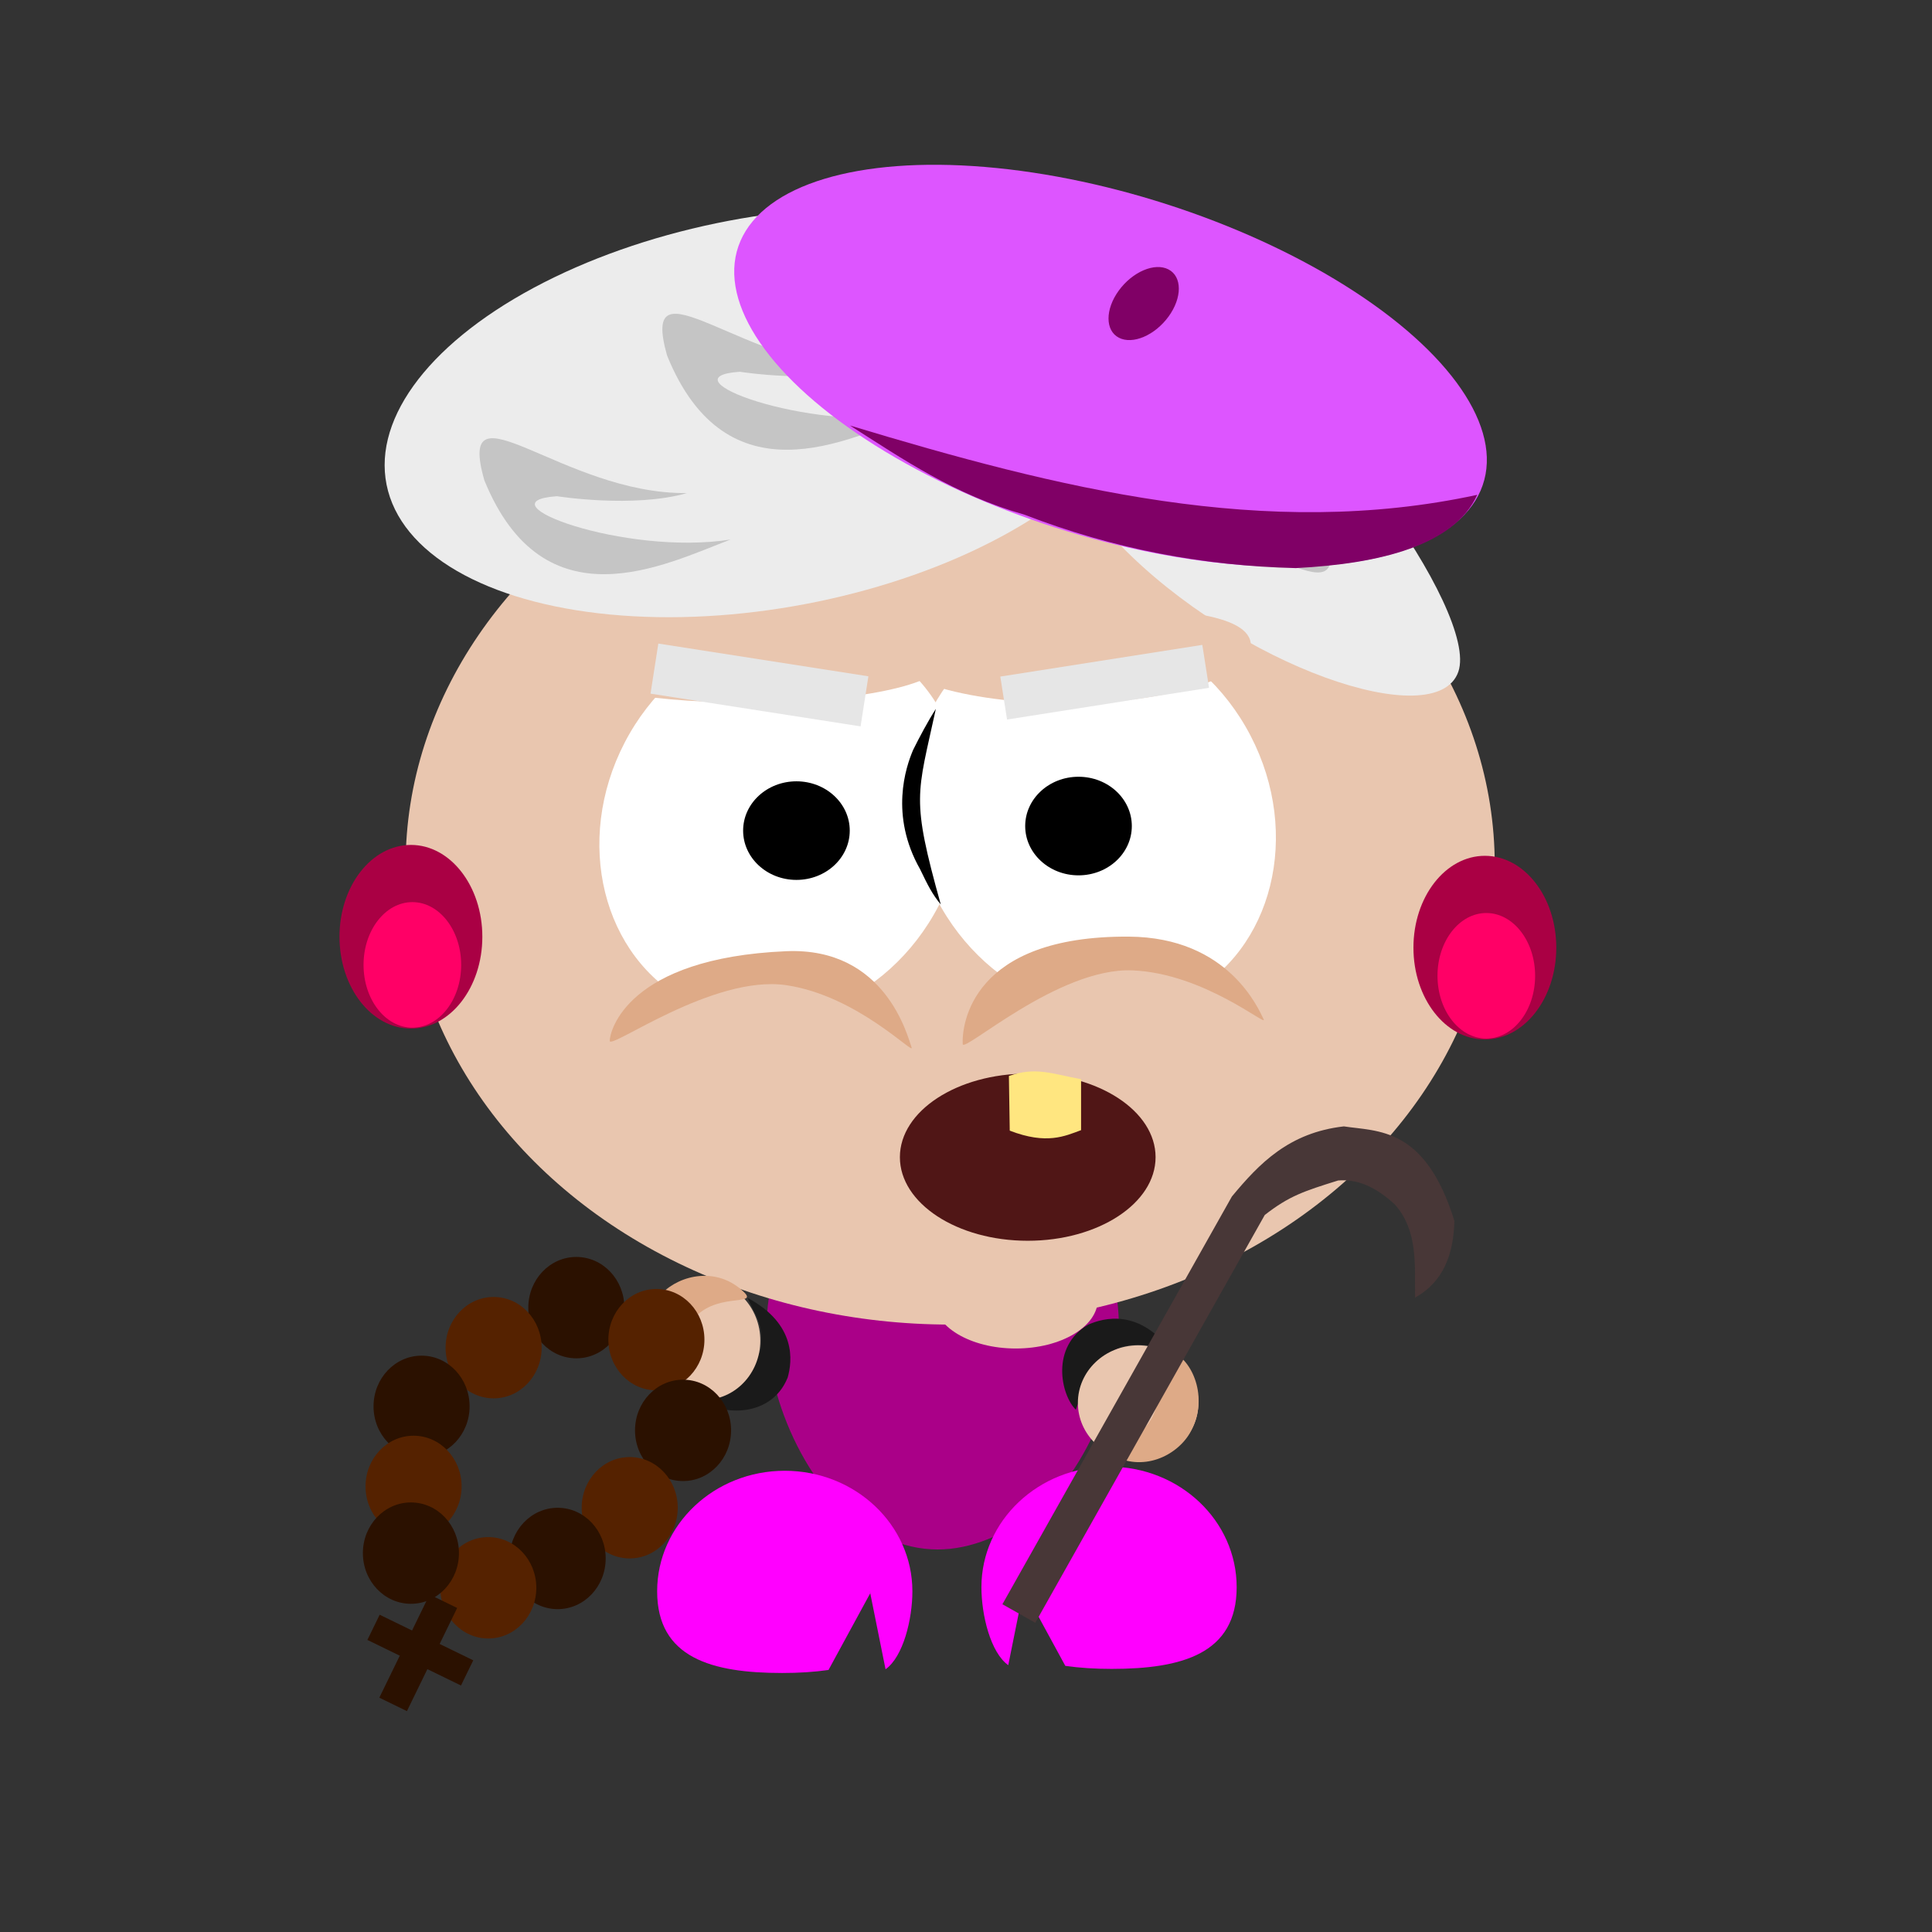 <?xml version="1.0" encoding="UTF-8" standalone="no"?>
<!-- Created with Inkscape (http://www.inkscape.org/) -->

<svg
   xmlns:dc="http://purl.org/dc/elements/1.1/"
   xmlns:cc="http://creativecommons.org/ns#"
   xmlns:rdf="http://www.w3.org/1999/02/22-rdf-syntax-ns#"
   xmlns:svg="http://www.w3.org/2000/svg"
   xmlns="http://www.w3.org/2000/svg"
   xmlns:sodipodi="http://sodipodi.sourceforge.net/DTD/sodipodi-0.dtd"
   xmlns:inkscape="http://www.inkscape.org/namespaces/inkscape"
   width="64"
   height="64"
   id="svg3352"
   version="1.1"
   inkscape:version="0.91 r"
   viewBox="0 0 64 64"
   sodipodi:docname="moher.svg">
  <rect x="0" y="0" width="64" height="64" fill="#333333" stroke="none"/>
  <defs
     id="defs3354" />
  <sodipodi:namedview
     id="base"
     pagecolor="#ffffff"
     bordercolor="#666666"
     borderopacity="1.0"
     inkscape:pageopacity="0.0"
     inkscape:pageshadow="2"
     inkscape:zoom="2.0000001"
     inkscape:cx="-148.11064"
     inkscape:cy="63.018895"
     inkscape:current-layer="layer7"
     showgrid="true"
     inkscape:document-units="px"
     inkscape:grid-bbox="true"
     inkscape:window-width="1366"
     inkscape:window-height="715"
     inkscape:window-x="0"
     inkscape:window-y="0"
     inkscape:window-maximized="1" />
  <g
     id="layer1"
     inkscape:label="body"
     inkscape:groupmode="layer"
     style="display:inline">
    <path
       style="color:#000000;clip-rule:nonzero;display:inline;overflow:visible;visibility:visible;opacity:1;isolation:auto;mix-blend-mode:normal;color-interpolation:sRGB;color-interpolation-filters:linearRGB;solid-color:#000000;solid-opacity:1;fill:#aa0088;fill-opacity:1;fill-rule:evenodd;stroke:#000000;stroke-width:0.095;stroke-linecap:butt;stroke-linejoin:bevel;stroke-miterlimit:4;stroke-dasharray:none;stroke-dashoffset:0;stroke-opacity:0;color-rendering:auto;image-rendering:auto;shape-rendering:auto;text-rendering:auto;enable-background:accumulate"
       d="m 25.629,42.276 c 1.659,-2.477 9.404,-3.052 11.185,-0.116 0.855,2.884 -0.625,6.131 -2.202,7.708 -1.936,1.481 -4.173,2.314 -6.722,0.116 -1.826,-1.816 -3.012,-5.249 -2.26,-7.708 z"
       id="rect3348"
       inkscape:connector-curvature="0"
       sodipodi:nodetypes="ccccc" />
  </g>
  <g
     inkscape:groupmode="layer"
     id="layer7"
     inkscape:label="head"
     style="display:inline">
    <ellipse
       style="color:#000000;clip-rule:nonzero;display:inline;overflow:visible;visibility:visible;opacity:1;isolation:auto;mix-blend-mode:normal;color-interpolation:sRGB;color-interpolation-filters:linearRGB;solid-color:#000000;solid-opacity:1;fill:#e9c6af;fill-opacity:1;fill-rule:evenodd;stroke:#000000;stroke-width:0.168;stroke-linecap:butt;stroke-linejoin:bevel;stroke-miterlimit:4;stroke-dasharray:none;stroke-dashoffset:0;stroke-opacity:0;color-rendering:auto;image-rendering:auto;shape-rendering:auto;text-rendering:auto;enable-background:accumulate"
       id="path4597"
       cx="31.476"
       cy="28.649"
       rx="18.039"
       ry="15.229" />
    <ellipse
       style="color:#000000;clip-rule:nonzero;display:inline;overflow:visible;visibility:visible;opacity:1;isolation:auto;mix-blend-mode:normal;color-interpolation:sRGB;color-interpolation-filters:linearRGB;solid-color:#000000;solid-opacity:1;fill:#501616;fill-opacity:1;fill-rule:evenodd;stroke:#331f1f;stroke-width:0.276;stroke-linecap:butt;stroke-linejoin:bevel;stroke-miterlimit:4;stroke-dasharray:none;stroke-dashoffset:0;stroke-opacity:0;color-rendering:auto;image-rendering:auto;shape-rendering:auto;text-rendering:auto;enable-background:accumulate"
       id="path4649"
       cx="34.045"
       cy="38.333"
       rx="4.235"
       ry="2.769" />
    <path
       style="color:#000000;clip-rule:nonzero;display:inline;overflow:visible;visibility:visible;opacity:1;isolation:auto;mix-blend-mode:normal;color-interpolation:sRGB;color-interpolation-filters:linearRGB;solid-color:#000000;solid-opacity:1;fill:#ffe680;fill-opacity:1;fill-rule:evenodd;stroke:#331f1f;stroke-width:0.15;stroke-linecap:butt;stroke-linejoin:bevel;stroke-miterlimit:4;stroke-dasharray:none;stroke-dashoffset:0;stroke-opacity:0;color-rendering:auto;image-rendering:auto;shape-rendering:auto;text-rendering:auto;enable-background:accumulate"
       d="M 33.421,35.643 C 34.306,35.331 34.845,35.57 35.812,35.75 l 0,1.688 c -0.539,0.198 -1.141,0.488 -2.363,0.016 z"
       id="rect4651"
       inkscape:connector-curvature="0"
       sodipodi:nodetypes="ccccc" />
    <ellipse
       style="color:#000000;clip-rule:nonzero;display:inline;overflow:visible;visibility:visible;opacity:1;isolation:auto;mix-blend-mode:normal;color-interpolation:sRGB;color-interpolation-filters:linearRGB;solid-color:#000000;solid-opacity:1;fill:#e9c6af;fill-opacity:1;fill-rule:evenodd;stroke:#331f1f;stroke-width:0.15;stroke-linecap:butt;stroke-linejoin:bevel;stroke-miterlimit:4;stroke-dasharray:none;stroke-dashoffset:0;stroke-opacity:0;color-rendering:auto;image-rendering:auto;shape-rendering:auto;text-rendering:auto;enable-background:accumulate"
       id="path3395"
       cx="33.649"
       cy="43.046"
       rx="2.719"
       ry="1.625" />
  </g>
  <g
     inkscape:groupmode="layer"
     id="layer8"
     inkscape:label="eyeL"
     style="display:inline">
    <ellipse
       style="color:#000000;clip-rule:nonzero;display:inline;overflow:visible;visibility:visible;opacity:1;isolation:auto;mix-blend-mode:normal;color-interpolation:sRGB;color-interpolation-filters:linearRGB;solid-color:#000000;solid-opacity:1;fill:#ffffff;fill-opacity:1;fill-rule:evenodd;stroke:#000000;stroke-width:1.715;stroke-linecap:butt;stroke-linejoin:bevel;stroke-miterlimit:4;stroke-dasharray:none;stroke-dashoffset:0;stroke-opacity:0;color-rendering:auto;image-rendering:auto;shape-rendering:auto;text-rendering:auto;enable-background:accumulate"
       id="path3655"
       cx="35.579"
       cy="12.286"
       rx="5.863"
       ry="6.66"
       transform="matrix(0.887,0.461,-0.461,0.887,0,0)" />
    <ellipse
       style="color:#000000;clip-rule:nonzero;display:inline;overflow:visible;visibility:visible;opacity:1;isolation:auto;mix-blend-mode:normal;color-interpolation:sRGB;color-interpolation-filters:linearRGB;solid-color:#000000;solid-opacity:1;fill:#000000;fill-opacity:1;fill-rule:evenodd;stroke:#000000;stroke-width:1.377;stroke-linecap:butt;stroke-linejoin:bevel;stroke-miterlimit:4;stroke-dasharray:none;stroke-dashoffset:0;stroke-opacity:0;color-rendering:auto;image-rendering:auto;shape-rendering:auto;text-rendering:auto;enable-background:accumulate"
       id="path3676"
       cx="26.383"
       cy="27.515"
       rx="1.766"
       ry="1.633" />
    <ellipse
       style="color:#000000;clip-rule:nonzero;display:inline;overflow:visible;visibility:visible;opacity:1;isolation:auto;mix-blend-mode:normal;color-interpolation:sRGB;color-interpolation-filters:linearRGB;solid-color:#000000;solid-opacity:1;fill:#e9c6af;fill-opacity:1;fill-rule:evenodd;stroke:#331f1f;stroke-width:0.284;stroke-linecap:butt;stroke-linejoin:bevel;stroke-miterlimit:4;stroke-dasharray:none;stroke-dashoffset:0;stroke-opacity:0;color-rendering:auto;image-rendering:auto;shape-rendering:auto;text-rendering:auto;enable-background:accumulate"
       id="path4493"
       ry="1.347"
       rx="6.474"
       cy="21.927"
       cx="24.749" />
    <ellipse
       style="color:#000000;clip-rule:nonzero;display:inline;overflow:visible;visibility:visible;opacity:1;isolation:auto;mix-blend-mode:normal;color-interpolation:sRGB;color-interpolation-filters:linearRGB;solid-color:#000000;solid-opacity:1;fill:#e9c6af;fill-opacity:1;fill-rule:evenodd;stroke:#331f1f;stroke-width:0.15;stroke-linecap:butt;stroke-linejoin:bevel;stroke-miterlimit:4;stroke-dasharray:none;stroke-dashoffset:0;stroke-opacity:0;color-rendering:auto;image-rendering:auto;shape-rendering:auto;text-rendering:auto;enable-background:accumulate"
       id="path4495"
       cx="35.125"
       cy="21.031"
       rx="3.188"
       ry="0.656" />
  </g>
  <g
     inkscape:groupmode="layer"
     id="layer9"
     inkscape:label="eyeP"
     style="display:inline">
    <ellipse
       style="color:#000000;clip-rule:nonzero;display:inline;overflow:visible;visibility:visible;opacity:1;isolation:auto;mix-blend-mode:normal;color-interpolation:sRGB;color-interpolation-filters:linearRGB;solid-color:#000000;solid-opacity:1;fill:#ffffff;fill-opacity:1;fill-rule:evenodd;stroke:#000000;stroke-width:1.715;stroke-linecap:butt;stroke-linejoin:bevel;stroke-miterlimit:4;stroke-dasharray:none;stroke-dashoffset:0;stroke-opacity:0;color-rendering:auto;image-rendering:auto;shape-rendering:auto;text-rendering:auto;enable-background:accumulate"
       id="path3655-0"
       cx="-19.665"
       cy="40.745"
       rx="5.863"
       ry="6.66"
       transform="matrix(-0.887,0.461,0.461,0.887,0,0)" />
    <path
       style="color:#000000;clip-rule:nonzero;display:inline;overflow:visible;visibility:visible;opacity:1;isolation:auto;mix-blend-mode:normal;color-interpolation:sRGB;color-interpolation-filters:linearRGB;solid-color:#000000;solid-opacity:1;fill:#000000;fill-opacity:1;fill-rule:evenodd;stroke:#000000;stroke-width:2.18;stroke-linecap:butt;stroke-linejoin:bevel;stroke-miterlimit:4;stroke-dasharray:none;stroke-dashoffset:0;stroke-opacity:0;color-rendering:auto;image-rendering:auto;shape-rendering:auto;text-rendering:auto;enable-background:accumulate"
       d="m 30.25,24.839 c 0.206,-0.415 0.484,-0.941 0.751,-1.356 -0.621,2.868 -0.83,2.925 0.164,6.481 -0.29,-0.357 -0.42,-0.619 -0.688,-1.174 -1.011,-1.784 -0.472,-3.383 -0.227,-3.951 z"
       id="rect3673"
       inkscape:connector-curvature="0"
       sodipodi:nodetypes="ccccc" />
  </g>
  <g
     inkscape:groupmode="layer"
     id="layer6"
     inkscape:label="legP"
     style="display:inline">
    <ellipse
       style="color:#000000;clip-rule:nonzero;display:inline;overflow:visible;visibility:visible;opacity:1;isolation:auto;mix-blend-mode:normal;color-interpolation:sRGB;color-interpolation-filters:linearRGB;solid-color:#000000;solid-opacity:1;fill:#000000;fill-opacity:1;fill-rule:evenodd;stroke:#000000;stroke-width:1.377;stroke-linecap:butt;stroke-linejoin:bevel;stroke-miterlimit:4;stroke-dasharray:none;stroke-dashoffset:0;stroke-opacity:0;color-rendering:auto;image-rendering:auto;shape-rendering:auto;text-rendering:auto;enable-background:accumulate"
       id="path3676-9"
       cx="35.727"
       cy="27.364"
       rx="1.766"
       ry="1.633" />
    <path
       style="color:#000000;clip-rule:nonzero;display:inline;overflow:visible;visibility:visible;opacity:1;isolation:auto;mix-blend-mode:normal;color-interpolation:sRGB;color-interpolation-filters:linearRGB;solid-color:#000000;solid-opacity:1;fill:#ff00ff;fill-opacity:1;fill-rule:evenodd;stroke:#000000;stroke-width:0.104;stroke-linecap:butt;stroke-linejoin:bevel;stroke-miterlimit:4;stroke-dasharray:none;stroke-dashoffset:0;stroke-opacity:0;color-rendering:auto;image-rendering:auto;shape-rendering:auto;text-rendering:auto;enable-background:accumulate"
       d="m 36.739,48.585 c 2.335,0 4.227,1.788 4.227,3.992 0,2.204 -1.806,2.707 -4.141,2.707 -0.539,0 -1.054,-0.031 -1.535,-0.1 l -1.387,-2.549 0.018,-0.062 -0.521,2.588 c -0.584,-0.414 -0.889,-1.653 -0.889,-2.584 0,-2.204 1.894,-3.992 4.229,-3.992 z"
       id="path3522-4"
       inkscape:connector-curvature="0"
       sodipodi:nodetypes="sssccccss" />
  </g>
  <g
     inkscape:groupmode="layer"
     id="layer5"
     inkscape:label="legL"
     style="display:inline">
    <path
       style="color:#000000;clip-rule:nonzero;display:inline;overflow:visible;visibility:visible;opacity:1;isolation:auto;mix-blend-mode:normal;color-interpolation:sRGB;color-interpolation-filters:linearRGB;solid-color:#000000;solid-opacity:1;fill:#ff00ff;fill-opacity:1;fill-rule:evenodd;stroke:#000000;stroke-width:0.104;stroke-linecap:butt;stroke-linejoin:bevel;stroke-miterlimit:4;stroke-dasharray:none;stroke-dashoffset:0;stroke-opacity:0;color-rendering:auto;image-rendering:auto;shape-rendering:auto;text-rendering:auto;enable-background:accumulate"
       d="m 25.996,48.721 c -2.335,0 -4.227,1.788 -4.227,3.992 0,2.204 1.806,2.707 4.141,2.707 0.539,0 1.054,-0.031 1.535,-0.1 l 1.387,-2.549 -0.018,-0.062 0.521,2.588 c 0.584,-0.414 0.889,-1.653 0.889,-2.584 0,-2.204 -1.894,-3.992 -4.229,-3.992 z"
       id="path3522"
       inkscape:connector-curvature="0"
       sodipodi:nodetypes="sssccccss" />
  </g>
  <g
     inkscape:groupmode="layer"
     id="layer3"
     inkscape:label="armP">
    <path
       style="color:#000000;clip-rule:nonzero;display:inline;overflow:visible;visibility:visible;opacity:1;isolation:auto;mix-blend-mode:normal;color-interpolation:sRGB;color-interpolation-filters:linearRGB;solid-color:#000000;solid-opacity:1;fill:#1a1a1a;fill-opacity:1;fill-rule:evenodd;stroke:#000000;stroke-width:0.076;stroke-linecap:butt;stroke-linejoin:bevel;stroke-miterlimit:4;stroke-dasharray:none;stroke-dashoffset:0;stroke-opacity:0;color-rendering:auto;image-rendering:auto;shape-rendering:auto;text-rendering:auto;enable-background:accumulate"
       d="m 38.847,44.816 c -1.099,-1.493 -2.294,-1.159 -2.797,-0.936 -1.254,0.725 -0.911,2.33 -0.411,2.819 0.147,-0.444 0.602,-1.673 1.474,-2.066 0.85,-0.231 1.127,0.036 1.733,0.183 z"
       id="rect3351-6"
       inkscape:connector-curvature="0"
       sodipodi:nodetypes="ccccc" />
    <ellipse
       style="color:#000000;clip-rule:nonzero;display:inline;overflow:visible;visibility:visible;opacity:1;isolation:auto;mix-blend-mode:normal;color-interpolation:sRGB;color-interpolation-filters:linearRGB;solid-color:#000000;solid-opacity:1;fill:#e9c6af;fill-opacity:1;fill-rule:evenodd;stroke:#000000;stroke-width:0.06;stroke-linecap:butt;stroke-linejoin:bevel;stroke-miterlimit:4;stroke-dasharray:none;stroke-dashoffset:0;stroke-opacity:0;color-rendering:auto;image-rendering:auto;shape-rendering:auto;text-rendering:auto;enable-background:accumulate"
       id="path3370-3-8-4"
       cx="-37.702"
       cy="46.473"
       rx="1.996"
       ry="1.907"
       transform="scale(-1,1)" />
  </g>
  <g
     inkscape:groupmode="layer"
     id="layer2"
     inkscape:label="armL"
     style="display:inline">
    <path
       style="color:#000000;clip-rule:nonzero;display:inline;overflow:visible;visibility:visible;opacity:1;isolation:auto;mix-blend-mode:normal;color-interpolation:sRGB;color-interpolation-filters:linearRGB;solid-color:#000000;solid-opacity:1;fill:#1a1a1a;fill-opacity:1;fill-rule:evenodd;stroke:#000000;stroke-width:0.076;stroke-linecap:butt;stroke-linejoin:bevel;stroke-miterlimit:4;stroke-dasharray:none;stroke-dashoffset:0;stroke-opacity:0;color-rendering:auto;image-rendering:auto;shape-rendering:auto;text-rendering:auto;enable-background:accumulate"
       d="m 24.769,42.997 c 1.634,0.876 1.474,2.106 1.324,2.635 -0.54,1.345 -2.177,1.233 -2.732,0.808 0.418,-0.209 1.57,-0.834 1.835,-1.753 0.107,-0.875 -0.196,-1.11 -0.428,-1.69 z"
       id="rect3351"
       inkscape:connector-curvature="0"
       sodipodi:nodetypes="ccccc" />
    <ellipse
       style="color:#000000;clip-rule:nonzero;display:inline;overflow:visible;visibility:visible;opacity:1;isolation:auto;mix-blend-mode:normal;color-interpolation:sRGB;color-interpolation-filters:linearRGB;solid-color:#000000;solid-opacity:1;fill:#e9c6af;fill-opacity:1;fill-rule:evenodd;stroke:#000000;stroke-width:0.06;stroke-linecap:butt;stroke-linejoin:bevel;stroke-miterlimit:4;stroke-dasharray:none;stroke-dashoffset:0;stroke-opacity:0;color-rendering:auto;image-rendering:auto;shape-rendering:auto;text-rendering:auto;enable-background:accumulate"
       id="path3370-3-8"
       cx="47.231"
       cy="-16.738"
       rx="1.996"
       ry="1.907"
       transform="matrix(0.142,0.99,-0.99,0.142,0,0)" />
  </g>
  <g
     inkscape:groupmode="layer"
     id="layer12"
     inkscape:label="armL_shadow"
     style="display:inline">
    <path
       style="color:#000000;clip-rule:nonzero;display:inline;overflow:visible;visibility:visible;opacity:1;isolation:auto;mix-blend-mode:normal;color-interpolation:sRGB;color-interpolation-filters:linearRGB;solid-color:#000000;solid-opacity:1;fill:#deaa87;fill-opacity:1;fill-rule:evenodd;stroke:#000000;stroke-width:1.691;stroke-linecap:butt;stroke-linejoin:bevel;stroke-miterlimit:4;stroke-dasharray:none;stroke-dashoffset:0;stroke-opacity:0;color-rendering:auto;image-rendering:auto;shape-rendering:auto;text-rendering:auto;enable-background:accumulate"
       d="m 21.774,45.538 c -0.532,-0.469 -0.726,-1.788 0.15,-2.69 0.61,-0.628 1.843,-0.899 2.72,-0.046 0.508,0.494 -1.036,-0.044 -1.745,0.994 -1.421,2.08 -0.59,2.213 -1.125,1.742 z"
       id="path3802"
       inkscape:connector-curvature="0"
       sodipodi:nodetypes="sssss" />
    <path
       style="color:#000000;clip-rule:nonzero;display:inline;overflow:visible;visibility:visible;opacity:1;isolation:auto;mix-blend-mode:normal;color-interpolation:sRGB;color-interpolation-filters:linearRGB;solid-color:#000000;solid-opacity:1;fill:#deaa87;fill-opacity:1;fill-rule:evenodd;stroke:#000000;stroke-width:1.691;stroke-linecap:butt;stroke-linejoin:bevel;stroke-miterlimit:4;stroke-dasharray:none;stroke-dashoffset:0;stroke-opacity:0;color-rendering:auto;image-rendering:auto;shape-rendering:auto;text-rendering:auto;enable-background:accumulate"
       d="m 38.91,44.823 c 0.63,0.325 1.139,1.557 0.508,2.646 -0.439,0.757 -1.569,1.32 -2.627,0.706 -0.613,-0.356 1.016,-0.21 1.451,-1.388 0.873,-2.363 0.035,-2.29 0.668,-1.963 z"
       id="path3802-5"
       inkscape:connector-curvature="0"
       sodipodi:nodetypes="sssss" />
  </g>
  <g
     inkscape:groupmode="layer"
     id="layer4"
     inkscape:label="wlosy">
    <ellipse
       style="color:#000000;clip-rule:nonzero;display:inline;overflow:visible;visibility:visible;opacity:1;isolation:auto;mix-blend-mode:normal;color-interpolation:sRGB;color-interpolation-filters:linearRGB;solid-color:#000000;solid-opacity:1;fill:#ececec;fill-opacity:1;fill-rule:evenodd;stroke:#331f1f;stroke-width:0.18;stroke-linecap:butt;stroke-linejoin:bevel;stroke-miterlimit:4;stroke-dasharray:none;stroke-dashoffset:0;stroke-opacity:0;color-rendering:auto;image-rendering:auto;shape-rendering:auto;text-rendering:auto;enable-background:accumulate"
       id="path4424"
       cx="21.028"
       cy="18.561"
       rx="12.827"
       ry="6.486"
       transform="matrix(0.979,-0.203,0.26,0.966,0,0)" />
    <path
       transform="matrix(0.915,0.404,-0.351,0.937,0,0)"
       style="color:#000000;clip-rule:nonzero;display:inline;overflow:visible;visibility:visible;opacity:1;isolation:auto;mix-blend-mode:normal;color-interpolation:sRGB;color-interpolation-filters:linearRGB;solid-color:#000000;solid-opacity:1;fill:#ececec;fill-opacity:1;fill-rule:evenodd;stroke:#331f1f;stroke-width:0.105;stroke-linecap:butt;stroke-linejoin:bevel;stroke-miterlimit:4;stroke-dasharray:none;stroke-dashoffset:0;stroke-opacity:0;color-rendering:auto;image-rendering:auto;shape-rendering:auto;text-rendering:auto;enable-background:accumulate"
       d="m 53.121,0.844 c 0.054,2.206 -6.921,2.794 -12.018,0.67 -3.735,-1.557 -7.477,-1.693 -7.477,-3.78 0,-2.088 3.347,-3.78 7.477,-3.78 4.129,1e-7 11.967,4.807 12.018,6.891 z"
       id="path4424-4"
       inkscape:connector-curvature="0"
       sodipodi:nodetypes="sssss" />
    <path
       style="color:#000000;clip-rule:nonzero;display:inline;overflow:visible;visibility:visible;opacity:1;isolation:auto;mix-blend-mode:normal;color-interpolation:sRGB;color-interpolation-filters:linearRGB;solid-color:#000000;solid-opacity:1;fill:#c5c5c5;fill-opacity:1;fill-rule:evenodd;stroke:#331f1f;stroke-width:0.15;stroke-linecap:butt;stroke-linejoin:bevel;stroke-miterlimit:4;stroke-dasharray:none;stroke-dashoffset:0;stroke-opacity:0;color-rendering:auto;image-rendering:auto;shape-rendering:auto;text-rendering:auto;enable-background:accumulate"
       d="m 22.754,16.334 c -1.759,0.508 -4.303,0.104 -4.303,0.104 -2.586,0.175 2.23,1.985 5.748,1.435 -2.173,0.825 -6.18,2.893 -8.157,-1.969 -0.957,-3.373 2.592,0.473 6.712,0.43 z"
       id="rect4442"
       inkscape:connector-curvature="0"
       sodipodi:nodetypes="ccccc" />
    <path
       style="color:#000000;clip-rule:nonzero;display:inline;overflow:visible;visibility:visible;opacity:1;isolation:auto;mix-blend-mode:normal;color-interpolation:sRGB;color-interpolation-filters:linearRGB;solid-color:#000000;solid-opacity:1;fill:#c5c5c5;fill-opacity:1;fill-rule:evenodd;stroke:#331f1f;stroke-width:0.15;stroke-linecap:butt;stroke-linejoin:bevel;stroke-miterlimit:4;stroke-dasharray:none;stroke-dashoffset:0;stroke-opacity:0;color-rendering:auto;image-rendering:auto;shape-rendering:auto;text-rendering:auto;enable-background:accumulate"
       d="m 28.811,12.211 c -1.759,0.508 -4.303,0.104 -4.303,0.104 -2.586,0.175 2.23,1.985 5.748,1.435 -2.173,0.825 -6.18,2.893 -8.157,-1.969 -0.957,-3.373 2.592,0.473 6.712,0.43 z"
       id="rect4442-2"
       inkscape:connector-curvature="0"
       sodipodi:nodetypes="ccccc" />
    <path
       style="color:#000000;clip-rule:nonzero;display:inline;overflow:visible;visibility:visible;opacity:1;isolation:auto;mix-blend-mode:normal;color-interpolation:sRGB;color-interpolation-filters:linearRGB;solid-color:#000000;solid-opacity:1;fill:#c5c5c5;fill-opacity:1;fill-rule:evenodd;stroke:#331f1f;stroke-width:0.15;stroke-linecap:butt;stroke-linejoin:bevel;stroke-miterlimit:4;stroke-dasharray:none;stroke-dashoffset:0;stroke-opacity:0;color-rendering:auto;image-rendering:auto;shape-rendering:auto;text-rendering:auto;enable-background:accumulate"
       d="m 37.215,17.147 c 1.759,-0.508 4.303,-0.104 4.303,-0.104 2.586,-0.175 -2.23,-1.985 -5.748,-1.435 2.173,-0.825 6.18,-2.893 8.157,1.969 0.957,3.373 -2.592,-0.473 -6.712,-0.43 z"
       id="rect4442-2-4"
       inkscape:connector-curvature="0"
       sodipodi:nodetypes="ccccc" />
    <ellipse
       style="color:#000000;clip-rule:nonzero;display:inline;overflow:visible;visibility:visible;opacity:1;isolation:auto;mix-blend-mode:normal;color-interpolation:sRGB;color-interpolation-filters:linearRGB;solid-color:#000000;solid-opacity:1;fill:#dd55ff;fill-opacity:1;fill-rule:evenodd;stroke:#331f1f;stroke-width:0.146;stroke-linecap:butt;stroke-linejoin:bevel;stroke-miterlimit:4;stroke-dasharray:none;stroke-dashoffset:0;stroke-opacity:0;color-rendering:auto;image-rendering:auto;shape-rendering:auto;text-rendering:auto;enable-background:accumulate"
       id="path4486"
       cx="38.685"
       cy="-0.287"
       rx="12.93"
       ry="5.688"
       transform="matrix(0.948,0.32,-0.399,0.917,0,0)" />
    <path
       style="color:#000000;clip-rule:nonzero;display:inline;overflow:visible;visibility:visible;opacity:1;isolation:auto;mix-blend-mode:normal;color-interpolation:sRGB;color-interpolation-filters:linearRGB;solid-color:#000000;solid-opacity:1;fill:#800066;fill-opacity:1;fill-rule:evenodd;stroke:#331f1f;stroke-width:0.15;stroke-linecap:butt;stroke-linejoin:bevel;stroke-miterlimit:4;stroke-dasharray:none;stroke-dashoffset:0;stroke-opacity:0;color-rendering:auto;image-rendering:auto;shape-rendering:auto;text-rendering:auto;enable-background:accumulate"
       d="m 28.151,14.094 c 6.885,2.08 13.782,3.814 20.784,2.298 -0.754,1.668 -3.203,2.284 -6.01,2.427 -3.052,-0.072 -6.05,-0.635 -8.984,-1.768 -2.329,-0.666 -4.028,-1.837 -5.789,-2.958 z"
       id="rect4488"
       inkscape:connector-curvature="0"
       sodipodi:nodetypes="ccccc" />
    <ellipse
       style="color:#000000;clip-rule:nonzero;display:inline;overflow:visible;visibility:visible;opacity:1;isolation:auto;mix-blend-mode:normal;color-interpolation:sRGB;color-interpolation-filters:linearRGB;solid-color:#000000;solid-opacity:1;fill:#800066;fill-opacity:1;fill-rule:evenodd;stroke:#331f1f;stroke-width:0.102;stroke-linecap:butt;stroke-linejoin:bevel;stroke-miterlimit:4;stroke-dasharray:none;stroke-dashoffset:0;stroke-opacity:0;color-rendering:auto;image-rendering:auto;shape-rendering:auto;text-rendering:auto;enable-background:accumulate"
       id="path4491"
       cx="8.677"
       cy="36.96"
       rx="1.398"
       ry="0.93"
       transform="matrix(0.588,-0.809,0.887,0.462,0,0)" />
    <ellipse
       style="color:#000000;clip-rule:nonzero;display:inline;overflow:visible;visibility:visible;opacity:1;isolation:auto;mix-blend-mode:normal;color-interpolation:sRGB;color-interpolation-filters:linearRGB;solid-color:#000000;solid-opacity:1;fill:#aa0044;fill-opacity:1;fill-rule:evenodd;stroke:#331f1f;stroke-width:0.27;stroke-linecap:butt;stroke-linejoin:bevel;stroke-miterlimit:4;stroke-dasharray:none;stroke-dashoffset:0;stroke-opacity:0;color-rendering:auto;image-rendering:auto;shape-rendering:auto;text-rendering:auto;enable-background:accumulate"
       id="path4696"
       cx="49.188"
       cy="31.392"
       rx="2.366"
       ry="3.042" />
    <ellipse
       style="color:#000000;clip-rule:nonzero;display:inline;overflow:visible;visibility:visible;opacity:1;isolation:auto;mix-blend-mode:normal;color-interpolation:sRGB;color-interpolation-filters:linearRGB;solid-color:#000000;solid-opacity:1;fill:#ff0066;fill-opacity:1;fill-rule:evenodd;stroke:#331f1f;stroke-width:0.185;stroke-linecap:butt;stroke-linejoin:bevel;stroke-miterlimit:4;stroke-dasharray:none;stroke-dashoffset:0;stroke-opacity:0;color-rendering:auto;image-rendering:auto;shape-rendering:auto;text-rendering:auto;enable-background:accumulate"
       id="path4696-2"
       cx="49.236"
       cy="32.324"
       rx="1.617"
       ry="2.079" />
    <ellipse
       style="color:#000000;clip-rule:nonzero;display:inline;overflow:visible;visibility:visible;opacity:1;isolation:auto;mix-blend-mode:normal;color-interpolation:sRGB;color-interpolation-filters:linearRGB;solid-color:#000000;solid-opacity:1;fill:#aa0044;fill-opacity:1;fill-rule:evenodd;stroke:#331f1f;stroke-width:0.27;stroke-linecap:butt;stroke-linejoin:bevel;stroke-miterlimit:4;stroke-dasharray:none;stroke-dashoffset:0;stroke-opacity:0;color-rendering:auto;image-rendering:auto;shape-rendering:auto;text-rendering:auto;enable-background:accumulate"
       id="path4696-24"
       cx="13.612"
       cy="31.031"
       rx="2.366"
       ry="3.042" />
    <ellipse
       style="color:#000000;clip-rule:nonzero;display:inline;overflow:visible;visibility:visible;opacity:1;isolation:auto;mix-blend-mode:normal;color-interpolation:sRGB;color-interpolation-filters:linearRGB;solid-color:#000000;solid-opacity:1;fill:#ff0066;fill-opacity:1;fill-rule:evenodd;stroke:#331f1f;stroke-width:0.185;stroke-linecap:butt;stroke-linejoin:bevel;stroke-miterlimit:4;stroke-dasharray:none;stroke-dashoffset:0;stroke-opacity:0;color-rendering:auto;image-rendering:auto;shape-rendering:auto;text-rendering:auto;enable-background:accumulate"
       id="path4696-2-7"
       cx="13.66"
       cy="31.963"
       rx="1.617"
       ry="2.079" />
  </g>
  <g
     inkscape:groupmode="layer"
     id="layer10"
     inkscape:label="okaaa">
    <path
       style="color:#000000;clip-rule:nonzero;display:inline;overflow:visible;visibility:visible;opacity:1;isolation:auto;mix-blend-mode:normal;color-interpolation:sRGB;color-interpolation-filters:linearRGB;solid-color:#000000;solid-opacity:1;fill:#e9c6af;fill-opacity:1;fill-rule:evenodd;stroke:#331f1f;stroke-width:0.173;stroke-linecap:butt;stroke-linejoin:bevel;stroke-miterlimit:4;stroke-dasharray:none;stroke-dashoffset:0;stroke-opacity:0;color-rendering:auto;image-rendering:auto;shape-rendering:auto;text-rendering:auto;enable-background:accumulate"
       d="m 32.079,33.565 c 0,0.855 -3.081,1.549 -6.881,1.549 -3.8,0 -6.881,-0.693 -6.881,-1.549 0,-0.855 3.2,-1.023 7,-1.023 3.8,0 6.763,0.168 6.763,1.023 z"
       id="path4517"
       inkscape:connector-curvature="0"
       sodipodi:nodetypes="sssss" />
    <ellipse
       style="color:#000000;clip-rule:nonzero;display:inline;overflow:visible;visibility:visible;opacity:1;isolation:auto;mix-blend-mode:normal;color-interpolation:sRGB;color-interpolation-filters:linearRGB;solid-color:#000000;solid-opacity:1;fill:#e9c6af;fill-opacity:1;fill-rule:evenodd;stroke:#331f1f;stroke-width:0.183;stroke-linecap:butt;stroke-linejoin:bevel;stroke-miterlimit:4;stroke-dasharray:none;stroke-dashoffset:0;stroke-opacity:0;color-rendering:auto;image-rendering:auto;shape-rendering:auto;text-rendering:auto;enable-background:accumulate"
       id="path4519"
       cx="37.252"
       cy="33.625"
       rx="7.81"
       ry="1.609" />
    <path
       style="color:#000000;clip-rule:nonzero;display:inline;overflow:visible;visibility:visible;opacity:1;isolation:auto;mix-blend-mode:normal;color-interpolation:sRGB;color-interpolation-filters:linearRGB;solid-color:#000000;solid-opacity:1;fill:#e9c6af;fill-opacity:1;fill-rule:evenodd;stroke:#331f1f;stroke-width:0.182;stroke-linecap:butt;stroke-linejoin:bevel;stroke-miterlimit:4;stroke-dasharray:none;stroke-dashoffset:0;stroke-opacity:0;color-rendering:auto;image-rendering:auto;shape-rendering:auto;text-rendering:auto;enable-background:accumulate"
       d="m 41.437,21.377 c 0,1.06 -2.743,1.92 -6.126,1.92 -3.383,0 -6.126,-0.859 -6.126,-1.92 0,-1.06 2.848,-1.268 6.231,-1.268 3.383,0 6.02,0.208 6.02,1.268 z"
       id="path4517-9"
       inkscape:connector-curvature="0"
       sodipodi:nodetypes="sssss" />
    <ellipse
       style="color:#000000;clip-rule:nonzero;display:inline;overflow:visible;visibility:visible;opacity:1;isolation:auto;mix-blend-mode:normal;color-interpolation:sRGB;color-interpolation-filters:linearRGB;solid-color:#000000;solid-opacity:1;fill:#2b1100;fill-opacity:1;fill-rule:evenodd;stroke:#331f1f;stroke-width:0.15;stroke-linecap:butt;stroke-linejoin:bevel;stroke-miterlimit:4;stroke-dasharray:none;stroke-dashoffset:0;stroke-opacity:0;color-rendering:auto;image-rendering:auto;shape-rendering:auto;text-rendering:auto;enable-background:accumulate"
       id="path4573"
       cx="19.092"
       cy="43.317"
       rx="1.591"
       ry="1.679" />
    <ellipse
       style="color:#000000;clip-rule:nonzero;display:inline;overflow:visible;visibility:visible;opacity:1;isolation:auto;mix-blend-mode:normal;color-interpolation:sRGB;color-interpolation-filters:linearRGB;solid-color:#000000;solid-opacity:1;fill:#552200;fill-opacity:1;fill-rule:evenodd;stroke:#331f1f;stroke-width:0.15;stroke-linecap:butt;stroke-linejoin:bevel;stroke-miterlimit:4;stroke-dasharray:none;stroke-dashoffset:0;stroke-opacity:0;color-rendering:auto;image-rendering:auto;shape-rendering:auto;text-rendering:auto;enable-background:accumulate"
       id="path4573-0"
       cx="16.352"
       cy="44.643"
       rx="1.591"
       ry="1.679" />
    <ellipse
       style="color:#000000;clip-rule:nonzero;display:inline;overflow:visible;visibility:visible;opacity:1;isolation:auto;mix-blend-mode:normal;color-interpolation:sRGB;color-interpolation-filters:linearRGB;solid-color:#000000;solid-opacity:1;fill:#2b1100;fill-opacity:1;fill-rule:evenodd;stroke:#331f1f;stroke-width:0.15;stroke-linecap:butt;stroke-linejoin:bevel;stroke-miterlimit:4;stroke-dasharray:none;stroke-dashoffset:0;stroke-opacity:0;color-rendering:auto;image-rendering:auto;shape-rendering:auto;text-rendering:auto;enable-background:accumulate"
       id="path4573-8"
       cx="13.965"
       cy="46.587"
       rx="1.591"
       ry="1.679" />
    <ellipse
       style="color:#000000;clip-rule:nonzero;display:inline;overflow:visible;visibility:visible;opacity:1;isolation:auto;mix-blend-mode:normal;color-interpolation:sRGB;color-interpolation-filters:linearRGB;solid-color:#000000;solid-opacity:1;fill:#552200;fill-opacity:1;fill-rule:evenodd;stroke:#331f1f;stroke-width:0.15;stroke-linecap:butt;stroke-linejoin:bevel;stroke-miterlimit:4;stroke-dasharray:none;stroke-dashoffset:0;stroke-opacity:0;color-rendering:auto;image-rendering:auto;shape-rendering:auto;text-rendering:auto;enable-background:accumulate"
       id="path4573-3"
       cx="13.7"
       cy="49.239"
       rx="1.591"
       ry="1.679" />
    <ellipse
       style="color:#000000;clip-rule:nonzero;display:inline;overflow:visible;visibility:visible;opacity:1;isolation:auto;mix-blend-mode:normal;color-interpolation:sRGB;color-interpolation-filters:linearRGB;solid-color:#000000;solid-opacity:1;fill:#552200;fill-opacity:1;fill-rule:evenodd;stroke:#331f1f;stroke-width:0.15;stroke-linecap:butt;stroke-linejoin:bevel;stroke-miterlimit:4;stroke-dasharray:none;stroke-dashoffset:0;stroke-opacity:0;color-rendering:auto;image-rendering:auto;shape-rendering:auto;text-rendering:auto;enable-background:accumulate"
       id="path4573-2"
       cx="21.744"
       cy="44.378"
       rx="1.591"
       ry="1.679" />
    <ellipse
       style="color:#000000;clip-rule:nonzero;display:inline;overflow:visible;visibility:visible;opacity:1;isolation:auto;mix-blend-mode:normal;color-interpolation:sRGB;color-interpolation-filters:linearRGB;solid-color:#000000;solid-opacity:1;fill:#2b1100;fill-opacity:1;fill-rule:evenodd;stroke:#331f1f;stroke-width:0.15;stroke-linecap:butt;stroke-linejoin:bevel;stroke-miterlimit:4;stroke-dasharray:none;stroke-dashoffset:0;stroke-opacity:0;color-rendering:auto;image-rendering:auto;shape-rendering:auto;text-rendering:auto;enable-background:accumulate"
       id="path4573-08"
       cx="22.627"
       cy="47.383"
       rx="1.591"
       ry="1.679" />
    <ellipse
       style="color:#000000;clip-rule:nonzero;display:inline;overflow:visible;visibility:visible;opacity:1;isolation:auto;mix-blend-mode:normal;color-interpolation:sRGB;color-interpolation-filters:linearRGB;solid-color:#000000;solid-opacity:1;fill:#552200;fill-opacity:1;fill-rule:evenodd;stroke:#331f1f;stroke-width:0.15;stroke-linecap:butt;stroke-linejoin:bevel;stroke-miterlimit:4;stroke-dasharray:none;stroke-dashoffset:0;stroke-opacity:0;color-rendering:auto;image-rendering:auto;shape-rendering:auto;text-rendering:auto;enable-background:accumulate"
       id="path4573-6"
       cx="20.86"
       cy="49.946"
       rx="1.591"
       ry="1.679" />
    <ellipse
       style="color:#000000;clip-rule:nonzero;display:inline;overflow:visible;visibility:visible;opacity:1;isolation:auto;mix-blend-mode:normal;color-interpolation:sRGB;color-interpolation-filters:linearRGB;solid-color:#000000;solid-opacity:1;fill:#2b1100;fill-opacity:1;fill-rule:evenodd;stroke:#331f1f;stroke-width:0.15;stroke-linecap:butt;stroke-linejoin:bevel;stroke-miterlimit:4;stroke-dasharray:none;stroke-dashoffset:0;stroke-opacity:0;color-rendering:auto;image-rendering:auto;shape-rendering:auto;text-rendering:auto;enable-background:accumulate"
       id="path4573-04"
       cx="18.473"
       cy="51.626"
       rx="1.591"
       ry="1.679" />
    <ellipse
       style="color:#000000;clip-rule:nonzero;display:inline;overflow:visible;visibility:visible;opacity:1;isolation:auto;mix-blend-mode:normal;color-interpolation:sRGB;color-interpolation-filters:linearRGB;solid-color:#000000;solid-opacity:1;fill:#552200;fill-opacity:1;fill-rule:evenodd;stroke:#331f1f;stroke-width:0.15;stroke-linecap:butt;stroke-linejoin:bevel;stroke-miterlimit:4;stroke-dasharray:none;stroke-dashoffset:0;stroke-opacity:0;color-rendering:auto;image-rendering:auto;shape-rendering:auto;text-rendering:auto;enable-background:accumulate"
       id="path4573-4"
       cx="16.175"
       cy="52.598"
       rx="1.591"
       ry="1.679" />
    <ellipse
       style="color:#000000;clip-rule:nonzero;display:inline;overflow:visible;visibility:visible;opacity:1;isolation:auto;mix-blend-mode:normal;color-interpolation:sRGB;color-interpolation-filters:linearRGB;solid-color:#000000;solid-opacity:1;fill:#2b1100;fill-opacity:1;fill-rule:evenodd;stroke:#331f1f;stroke-width:0.15;stroke-linecap:butt;stroke-linejoin:bevel;stroke-miterlimit:4;stroke-dasharray:none;stroke-dashoffset:0;stroke-opacity:0;color-rendering:auto;image-rendering:auto;shape-rendering:auto;text-rendering:auto;enable-background:accumulate"
       id="path4573-1"
       cx="13.612"
       cy="51.449"
       rx="1.591"
       ry="1.679" />
    <rect
       style="color:#000000;clip-rule:nonzero;display:inline;overflow:visible;visibility:visible;opacity:1;isolation:auto;mix-blend-mode:normal;color-interpolation:sRGB;color-interpolation-filters:linearRGB;solid-color:#000000;solid-opacity:1;fill:#2b1100;fill-opacity:1;fill-rule:evenodd;stroke:#331f1f;stroke-width:0.075;stroke-linecap:butt;stroke-linejoin:bevel;stroke-miterlimit:4;stroke-dasharray:none;stroke-dashoffset:0;stroke-opacity:0;color-rendering:auto;image-rendering:auto;shape-rendering:auto;text-rendering:auto;enable-background:accumulate"
       id="rect4638"
       width="1.017"
       height="3.801"
       x="35.927"
       y="41.251"
       transform="matrix(0.899,0.438,-0.438,0.899,0,0)"
       inkscape:transform-center-x="1.6308093"
       inkscape:transform-center-y="0.6875" />
    <rect
       style="color:#000000;clip-rule:nonzero;display:inline;overflow:visible;visibility:visible;opacity:1;isolation:auto;mix-blend-mode:normal;color-interpolation:sRGB;color-interpolation-filters:linearRGB;solid-color:#000000;solid-opacity:1;fill:#2b1100;fill-opacity:1;fill-rule:evenodd;stroke:#331f1f;stroke-width:0.075;stroke-linecap:butt;stroke-linejoin:bevel;stroke-miterlimit:4;stroke-dasharray:none;stroke-dashoffset:0;stroke-opacity:0;color-rendering:auto;image-rendering:auto;shape-rendering:auto;text-rendering:auto;enable-background:accumulate"
       id="rect4640"
       width="3.448"
       height="0.928"
       x="34.734"
       y="42.577"
       transform="matrix(0.899,0.438,-0.438,0.899,0,0)"
       inkscape:transform-center-x="1.5625"
       inkscape:transform-center-y="0.59786993" />
    <path
       style="color:#000000;clip-rule:nonzero;display:inline;overflow:visible;visibility:visible;opacity:1;isolation:auto;mix-blend-mode:normal;color-interpolation:sRGB;color-interpolation-filters:linearRGB;solid-color:#000000;solid-opacity:1;fill:#483737;fill-opacity:1;fill-rule:evenodd;stroke:#331f1f;stroke-width:0.15;stroke-linecap:butt;stroke-linejoin:bevel;stroke-miterlimit:4;stroke-dasharray:none;stroke-dashoffset:0;stroke-opacity:0;color-rendering:auto;image-rendering:auto;shape-rendering:auto;text-rendering:auto;enable-background:accumulate"
       d="m 40.808,39.636 c 0.908,-1.095 1.891,-2.117 3.71,-2.323 1.111,0.173 2.693,-0.003 3.661,3.132 -0.028,1.116 -0.372,2.023 -1.303,2.54 -0.013,-1.089 0.102,-2.216 -0.671,-3.086 -0.633,-0.584 -1.235,-0.846 -1.877,-0.794 -1.137,0.355 -1.623,0.513 -2.431,1.143 L 34.295,53.757 33.206,53.143 Z"
       id="rect4642"
       inkscape:connector-curvature="0"
       sodipodi:nodetypes="cccccccccc" />
    <rect
       style="color:#000000;clip-rule:nonzero;display:inline;overflow:visible;visibility:visible;opacity:1;isolation:auto;mix-blend-mode:normal;color-interpolation:sRGB;color-interpolation-filters:linearRGB;solid-color:#000000;solid-opacity:1;fill:#e6e6e6;fill-opacity:1;fill-rule:evenodd;stroke:#331f1f;stroke-width:0.128;stroke-linecap:butt;stroke-linejoin:bevel;stroke-miterlimit:4;stroke-dasharray:none;stroke-dashoffset:0;stroke-opacity:0;color-rendering:auto;image-rendering:auto;shape-rendering:auto;text-rendering:auto;enable-background:accumulate"
       id="rect4645"
       width="6.773"
       height="1.44"
       x="29.26"
       y="27.275"
       transform="matrix(0.988,-0.155,0.155,0.988,0,0)" />
    <rect
       style="color:#000000;clip-rule:nonzero;display:inline;overflow:visible;visibility:visible;opacity:1;isolation:auto;mix-blend-mode:normal;color-interpolation:sRGB;color-interpolation-filters:linearRGB;solid-color:#000000;solid-opacity:1;fill:#e6e6e6;fill-opacity:1;fill-rule:evenodd;stroke:#331f1f;stroke-width:0.13;stroke-linecap:butt;stroke-linejoin:bevel;stroke-miterlimit:4;stroke-dasharray:none;stroke-dashoffset:0;stroke-opacity:0;color-rendering:auto;image-rendering:auto;shape-rendering:auto;text-rendering:auto;enable-background:accumulate"
       id="rect4647"
       width="7.043"
       height="1.679"
       x="24.833"
       y="17.707"
       transform="matrix(0.988,0.154,-0.154,0.988,0,0)" />
  </g>
  <g
     inkscape:groupmode="layer"
     id="layer11"
     inkscape:label="poliki">
    <path
       style="color:#000000;clip-rule:nonzero;display:inline;overflow:visible;visibility:visible;opacity:1;isolation:auto;mix-blend-mode:normal;color-interpolation:sRGB;color-interpolation-filters:linearRGB;solid-color:#000000;solid-opacity:1;fill:#deaa87;fill-opacity:1;fill-rule:evenodd;stroke:#331f1f;stroke-width:0.15;stroke-linecap:butt;stroke-linejoin:bevel;stroke-miterlimit:4;stroke-dasharray:none;stroke-dashoffset:0;stroke-opacity:0;color-rendering:auto;image-rendering:auto;shape-rendering:auto;text-rendering:auto;enable-background:accumulate"
       d="m 30.198,34.697 c 0.108,0.291 -1.799,-1.719 -4.156,-2.062 -2.425,-0.354 -5.844,2.154 -5.844,1.844 0,-0.311 0.567,-2.742 5.844,-2.969 3.307,-0.142 4.029,2.845 4.156,3.188 z"
       id="path4540"
       inkscape:connector-curvature="0"
       sodipodi:nodetypes="sssss" />
    <path
       style="color:#000000;clip-rule:nonzero;display:inline;overflow:visible;visibility:visible;opacity:1;isolation:auto;mix-blend-mode:normal;color-interpolation:sRGB;color-interpolation-filters:linearRGB;solid-color:#000000;solid-opacity:1;fill:#deaa87;fill-opacity:1;fill-rule:evenodd;stroke:#331f1f;stroke-width:0.15;stroke-linecap:butt;stroke-linejoin:bevel;stroke-miterlimit:4;stroke-dasharray:none;stroke-dashoffset:0;stroke-opacity:0;color-rendering:auto;image-rendering:auto;shape-rendering:auto;text-rendering:auto;enable-background:accumulate"
       d="m 41.86,33.765 c 0.138,0.278 -1.968,-1.523 -4.348,-1.62 -2.449,-0.1 -5.605,2.751 -5.621,2.441 -0.032,-0.635 0.28,-3.594 5.504,-3.559 3.31,0.022 4.302,2.411 4.465,2.739 z"
       id="path4540-9"
       inkscape:connector-curvature="0"
       sodipodi:nodetypes="sssss" />
  </g>
</svg>
